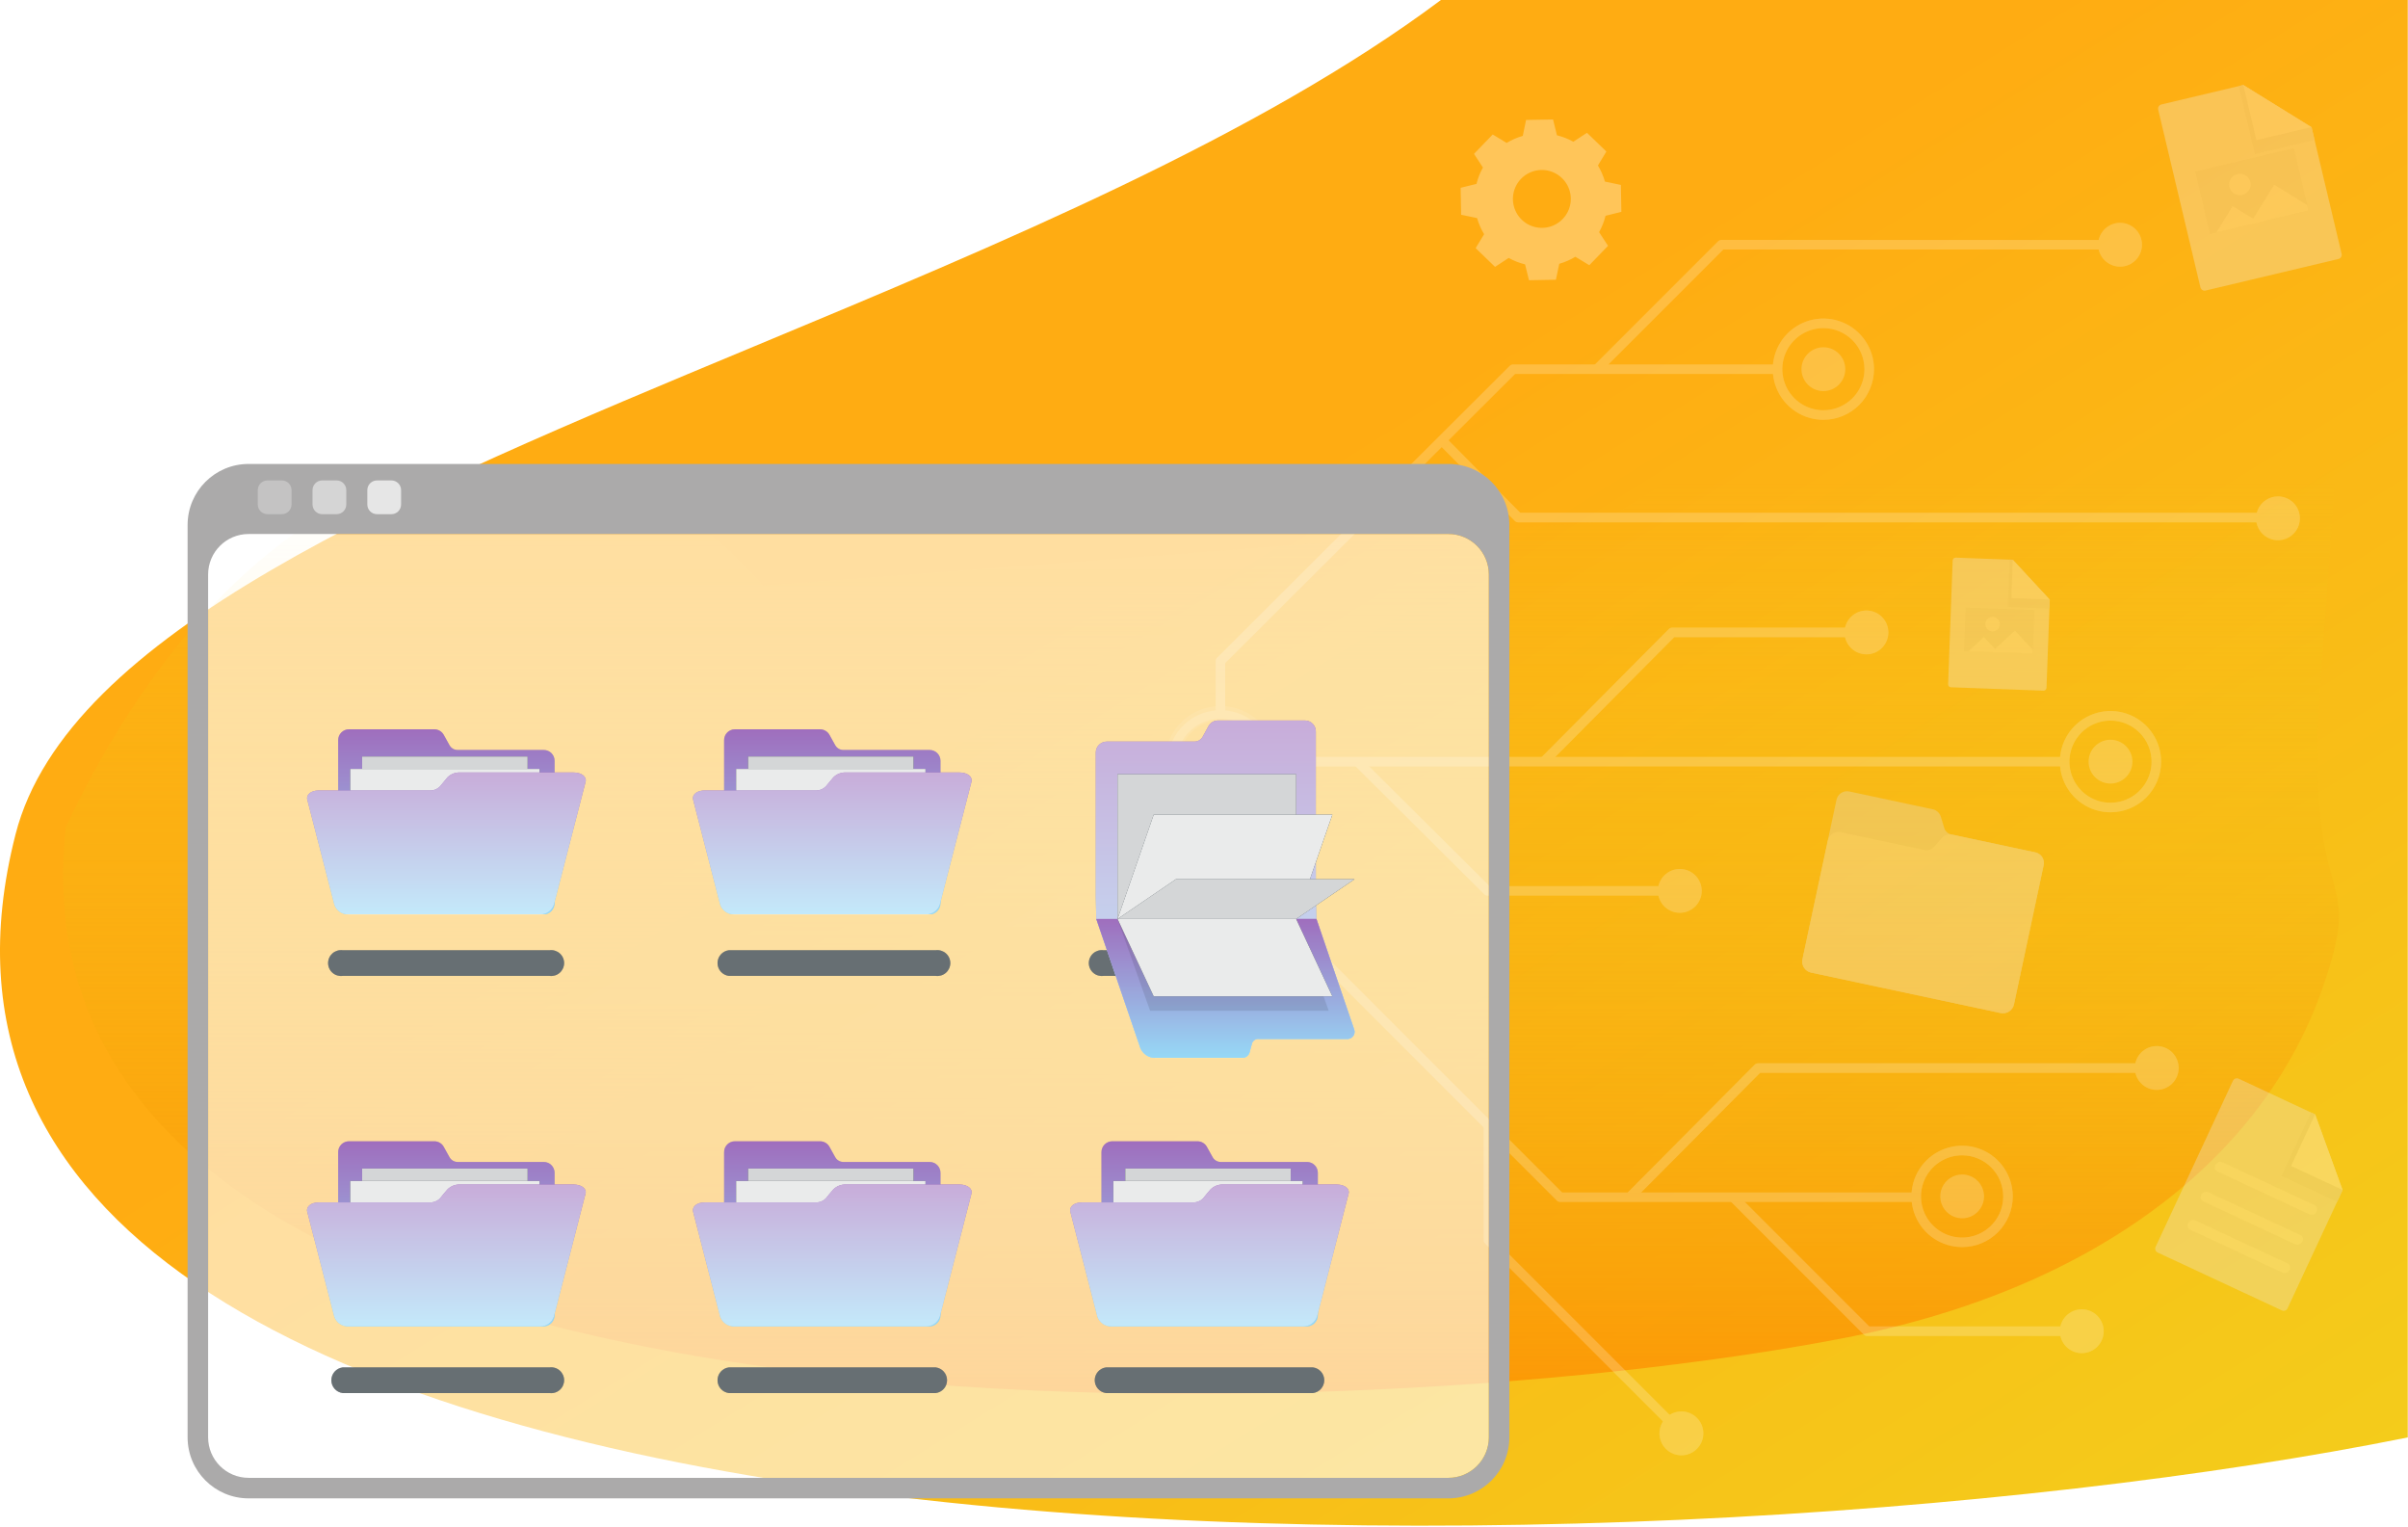 <svg width="839" height="532" viewBox="0 0 839 532" fill="none" xmlns="http://www.w3.org/2000/svg">
<path fill-rule="evenodd" clip-rule="evenodd" d="M838.919 0H502.054C438.526 47.471 348.787 84.84 262.89 120.61L262.884 120.613C139.166 172.133 23.417 220.334 5.419 290.616C-65.059 565.826 570.384 554.808 838.919 500.725V0Z" fill="url(#paint0_linear_56_1132)"/>
<path fill-rule="evenodd" clip-rule="evenodd" d="M808.897 232.5L822.919 35L766.298 52.309L558.41 181.702L265.865 203.992C197.62 124.738 87.313 152.013 22.919 288.116C-1.717 513.288 462.38 500.636 641.347 466.322C732.5 448.844 788.924 401.704 808.897 345.116C825.574 297.864 801.817 324.033 808.897 232.5Z" fill="url(#paint1_linear_56_1132)"/>
<g opacity="0.2">
<path d="M425.671 276.042C423.639 276.045 421.651 275.446 419.96 274.319C418.269 273.193 416.95 271.59 416.17 269.714C415.39 267.837 415.184 265.772 415.579 263.778C415.973 261.785 416.95 259.953 418.386 258.515C419.821 257.077 421.651 256.097 423.644 255.7C425.637 255.302 427.703 255.504 429.58 256.281C431.458 257.058 433.063 258.374 434.192 260.064C435.322 261.753 435.925 263.74 435.925 265.772C435.925 268.493 434.845 271.102 432.922 273.028C431 274.954 428.392 276.038 425.671 276.042Z" fill="white"/>
<path opacity="0.5" d="M425.671 276.042C423.639 276.045 421.651 275.446 419.96 274.319C418.269 273.193 416.95 271.59 416.17 269.714C415.39 267.837 415.184 265.772 415.579 263.778C415.973 261.785 416.95 259.953 418.386 258.515C419.821 257.077 421.651 256.097 423.644 255.7C425.637 255.302 427.703 255.504 429.58 256.281C431.458 257.058 433.063 258.374 434.192 260.064C435.322 261.753 435.925 263.74 435.925 265.772C435.925 268.493 434.845 271.102 432.922 273.028C431 274.954 428.392 276.038 425.671 276.042Z" fill="white"/>
<path d="M441.676 269.652C443.818 260.574 438.196 251.477 429.117 249.334C420.039 247.192 410.942 252.814 408.799 261.893C406.656 270.971 412.279 280.068 421.358 282.211C430.436 284.354 439.533 278.731 441.676 269.652Z" stroke="white" stroke-width="3" stroke-miterlimit="10"/>
<path d="M720.339 263.654H440.231V266.988H720.339V263.654Z" fill="white"/>
<path d="M426.893 250.315H423.558V230.308C423.557 230.088 423.599 229.871 423.682 229.668C423.765 229.464 423.887 229.28 424.042 229.124L526.031 127.418C526.187 127.264 526.371 127.141 526.575 127.058C526.778 126.975 526.995 126.933 527.215 126.935H620.3V130.269H527.898L426.893 230.991V250.315Z" fill="white"/>
<path d="M668.652 418.713H543.604C543.385 418.715 543.167 418.673 542.964 418.59C542.761 418.507 542.576 418.384 542.421 418.23L424.042 299.851C423.887 299.695 423.765 299.51 423.682 299.307C423.599 299.104 423.557 298.887 423.558 298.667V281.994H426.893V297.984L544.288 415.379H668.652V418.713Z" fill="white"/>
<path d="M585.287 312.006H518.311C517.873 312.004 517.454 311.83 517.144 311.522L472.126 266.788L474.477 264.421L519.011 308.671H585.287V312.006Z" fill="white"/>
<path d="M538.953 266.638L536.585 264.288L581.452 219.12C581.772 218.816 582.195 218.643 582.636 218.637H650.312V221.971H583.336L538.953 266.638Z" fill="white"/>
<path d="M793.7 181.956H528.982C528.761 181.955 528.543 181.91 528.34 181.825C528.137 181.739 527.952 181.613 527.798 181.456L501.221 154.612L503.589 152.261L529.682 178.621H793.7V181.956Z" fill="white"/>
<path d="M557.56 129.786L555.275 127.418L598.625 84.068C598.781 83.913 598.966 83.791 599.169 83.708C599.372 83.625 599.59 83.583 599.809 83.585H738.679V86.919H600.426L557.56 129.786Z" fill="white"/>
<path d="M584.67 500.412L517.411 433.169C517.115 432.871 516.942 432.472 516.927 432.052V392.037H520.262V431.368L586.954 498.061L584.67 500.412Z" fill="white"/>
<path d="M569.514 417.697L567.146 415.379L611.364 370.879C611.683 370.574 612.106 370.401 612.547 370.395H751.624V373.73H613.248L569.514 417.697Z" fill="white"/>
<path d="M725.341 465.398H650.595C650.376 465.399 650.158 465.357 649.955 465.274C649.752 465.191 649.567 465.069 649.411 464.915L602.443 417.947L604.811 415.596L651.279 462.064H725.341V465.398Z" fill="white"/>
<path d="M738.679 92.888C742.897 92.888 746.315 89.469 746.315 85.252C746.315 81.035 742.897 77.616 738.679 77.616C734.462 77.616 731.043 81.035 731.043 85.252C731.043 89.469 734.462 92.888 738.679 92.888Z" fill="white"/>
<path d="M635.306 146.242C631.817 146.242 628.407 145.208 625.506 143.269C622.605 141.331 620.344 138.576 619.009 135.353C617.674 132.129 617.324 128.582 618.005 125.161C618.686 121.739 620.366 118.596 622.833 116.129C625.3 113.662 628.443 111.982 631.865 111.301C635.287 110.62 638.833 110.97 642.057 112.305C645.28 113.64 648.035 115.901 649.973 118.802C651.912 121.703 652.946 125.113 652.946 128.602C652.946 133.28 651.088 137.767 647.78 141.075C644.471 144.384 639.985 146.242 635.306 146.242ZM635.306 114.297C632.477 114.297 629.711 115.136 627.358 116.707C625.006 118.279 623.172 120.514 622.09 123.128C621.007 125.742 620.724 128.618 621.276 131.393C621.828 134.168 623.19 136.717 625.191 138.718C627.191 140.718 629.74 142.081 632.515 142.633C635.29 143.185 638.167 142.901 640.781 141.819C643.395 140.736 645.629 138.902 647.201 136.55C648.773 134.197 649.612 131.431 649.612 128.602C649.607 124.809 648.099 121.173 645.417 118.491C642.735 115.81 639.099 114.301 635.306 114.297Z" fill="white"/>
<path d="M635.306 136.238C639.524 136.238 642.942 132.819 642.942 128.602C642.942 124.384 639.524 120.965 635.306 120.965C631.089 120.965 627.67 124.384 627.67 128.602C627.67 132.819 631.089 136.238 635.306 136.238Z" fill="white"/>
<path d="M801.336 180.572C801.333 182.081 800.883 183.556 800.041 184.81C799.2 186.063 798.007 187.04 796.611 187.615C795.215 188.19 793.68 188.339 792.2 188.043C790.72 187.746 789.361 187.018 788.295 185.949C787.228 184.88 786.503 183.52 786.209 182.039C785.916 180.558 786.068 179.023 786.647 177.629C787.225 176.235 788.204 175.043 789.459 174.205C790.715 173.366 792.191 172.919 793.7 172.919C794.704 172.919 795.699 173.117 796.626 173.502C797.554 173.887 798.396 174.451 799.106 175.161C799.815 175.872 800.377 176.716 800.76 177.645C801.143 178.573 801.339 179.568 801.336 180.572Z" fill="white"/>
<path d="M650.312 227.94C654.529 227.94 657.948 224.521 657.948 220.304C657.948 216.086 654.529 212.667 650.312 212.667C646.094 212.667 642.675 216.086 642.675 220.304C642.675 224.521 646.094 227.94 650.312 227.94Z" fill="white"/>
<path d="M735.344 282.961C731.855 282.961 728.445 281.927 725.544 279.988C722.643 278.05 720.382 275.295 719.047 272.072C717.712 268.849 717.362 265.302 718.043 261.88C718.724 258.458 720.404 255.315 722.871 252.848C725.338 250.381 728.481 248.701 731.903 248.02C735.325 247.339 738.872 247.689 742.095 249.024C745.318 250.359 748.073 252.62 750.011 255.521C751.95 258.422 752.984 261.832 752.984 265.321C752.984 270 751.126 274.487 747.818 277.795C744.51 281.103 740.023 282.961 735.344 282.961ZM735.344 251.016C732.515 251.016 729.749 251.855 727.397 253.427C725.044 254.999 723.21 257.233 722.128 259.847C721.045 262.461 720.762 265.337 721.314 268.112C721.866 270.887 723.228 273.436 725.229 275.437C727.229 277.437 729.778 278.8 732.553 279.352C735.328 279.904 738.205 279.621 740.819 278.538C743.433 277.455 745.667 275.622 747.239 273.269C748.811 270.916 749.65 268.151 749.65 265.321C749.645 261.529 748.137 257.892 745.455 255.211C742.773 252.529 739.137 251.02 735.344 251.016Z" fill="white"/>
<path d="M735.344 272.957C739.562 272.957 742.981 269.538 742.981 265.321C742.981 261.103 739.562 257.685 735.344 257.685C731.127 257.685 727.708 261.103 727.708 265.321C727.708 269.538 731.127 272.957 735.344 272.957Z" fill="white"/>
<path d="M585.287 317.975C589.504 317.975 592.923 314.556 592.923 310.338C592.923 306.121 589.504 302.702 585.287 302.702C581.069 302.702 577.65 306.121 577.65 310.338C577.65 314.556 581.069 317.975 585.287 317.975Z" fill="white"/>
<path d="M751.459 379.665C755.676 379.665 759.095 376.246 759.095 372.029C759.095 367.811 755.676 364.393 751.459 364.393C747.242 364.393 743.823 367.811 743.823 372.029C743.823 376.246 747.242 379.665 751.459 379.665Z" fill="white"/>
<path d="M683.658 434.42C680.165 434.423 676.75 433.39 673.844 431.452C670.938 429.514 668.672 426.757 667.333 423.531C665.994 420.305 665.642 416.755 666.322 413.328C667.001 409.902 668.681 406.754 671.15 404.283C673.619 401.812 676.765 400.129 680.19 399.446C683.616 398.764 687.167 399.113 690.394 400.448C693.622 401.784 696.38 404.047 698.321 406.951C700.262 409.855 701.298 413.27 701.298 416.763C701.298 421.443 699.44 425.931 696.132 429.242C692.825 432.553 688.338 434.415 683.658 434.42ZM683.658 402.457C680.824 402.454 678.052 403.292 675.695 404.864C673.337 406.437 671.498 408.673 670.412 411.291C669.326 413.909 669.041 416.79 669.593 419.569C670.145 422.349 671.51 424.903 673.514 426.907C675.518 428.911 678.071 430.275 680.851 430.827C683.631 431.379 686.512 431.094 689.13 430.008C691.747 428.922 693.984 427.084 695.557 424.726C697.129 422.368 697.967 419.597 697.963 416.763C697.959 412.97 696.45 409.334 693.768 406.652C691.087 403.97 687.451 402.462 683.658 402.457Z" fill="white"/>
<path d="M691.294 416.763C691.294 418.273 690.846 419.749 690.007 421.005C689.168 422.261 687.975 423.24 686.58 423.818C685.185 424.396 683.649 424.547 682.168 424.252C680.687 423.958 679.326 423.23 678.258 422.162C677.19 421.094 676.463 419.734 676.168 418.252C675.874 416.771 676.025 415.236 676.603 413.84C677.181 412.445 678.159 411.253 679.415 410.413C680.671 409.574 682.147 409.126 683.658 409.126C685.682 409.131 687.621 409.937 689.053 411.368C690.484 412.799 691.29 414.739 691.294 416.763Z" fill="white"/>
<path d="M725.34 471.367C729.558 471.367 732.977 467.948 732.977 463.731C732.977 459.514 729.558 456.095 725.34 456.095C721.123 456.095 717.704 459.514 717.704 463.731C717.704 467.948 721.123 471.367 725.34 471.367Z" fill="white"/>
<path d="M593.49 499.294C593.493 500.809 593.047 502.29 592.208 503.551C591.369 504.811 590.175 505.795 588.777 506.377C587.379 506.959 585.84 507.112 584.354 506.819C582.869 506.526 581.503 505.798 580.431 504.729C579.36 503.659 578.629 502.295 578.332 500.81C578.036 499.325 578.186 497.786 578.765 496.386C579.344 494.987 580.325 493.791 581.584 492.949C582.842 492.107 584.323 491.658 585.837 491.658C587.862 491.663 589.804 492.468 591.238 493.899C592.671 495.329 593.481 497.269 593.49 499.294Z" fill="white"/>
<g opacity="0.4">
<path d="M538.952 266.638L536.584 264.288L581.452 219.12C581.771 218.816 582.194 218.643 582.636 218.637H650.312V221.971H583.336L538.952 266.638Z" fill="white"/>
<path d="M793.7 181.956H528.982C528.761 181.955 528.543 181.91 528.34 181.825C528.137 181.739 527.952 181.613 527.798 181.456L501.221 154.612L503.589 152.261L529.682 178.621H793.7V181.956Z" fill="white"/>
<path d="M557.559 129.786L555.275 127.418L598.625 84.068C598.781 83.913 598.965 83.791 599.169 83.708C599.372 83.625 599.589 83.583 599.809 83.585H738.679V86.919H600.426L557.559 129.786Z" fill="white"/>
<path d="M569.514 417.697L567.146 415.379L611.364 370.879C611.683 370.574 612.106 370.401 612.547 370.395H751.624V373.73H613.248L569.514 417.697Z" fill="white"/>
<path d="M725.341 465.398H650.595C650.376 465.399 650.158 465.357 649.955 465.274C649.752 465.191 649.567 465.069 649.411 464.915L602.443 417.947L604.811 415.596L651.279 462.064H725.341V465.398Z" fill="white"/>
<path d="M738.679 92.888C742.896 92.888 746.315 89.469 746.315 85.252C746.315 81.035 742.896 77.616 738.679 77.616C734.461 77.616 731.042 81.035 731.042 85.252C731.042 89.469 734.461 92.888 738.679 92.888Z" fill="white"/>
<path d="M635.306 146.242C631.817 146.242 628.406 145.208 625.505 143.269C622.604 141.331 620.343 138.576 619.008 135.353C617.673 132.129 617.324 128.582 618.004 125.161C618.685 121.739 620.365 118.596 622.832 116.129C625.299 113.662 628.442 111.982 631.864 111.301C635.286 110.62 638.833 110.97 642.056 112.305C645.28 113.64 648.035 115.901 649.973 118.802C651.911 121.703 652.946 125.113 652.946 128.602C652.946 133.28 651.087 137.767 647.779 141.075C644.471 144.384 639.984 146.242 635.306 146.242ZM635.306 114.297C632.476 114.297 629.71 115.136 627.358 116.707C625.005 118.279 623.172 120.514 622.089 123.128C621.006 125.742 620.723 128.618 621.275 131.393C621.827 134.168 623.189 136.717 625.19 138.718C627.191 140.718 629.74 142.081 632.515 142.633C635.29 143.185 638.166 142.901 640.78 141.819C643.394 140.736 645.628 138.902 647.2 136.55C648.772 134.197 649.611 131.431 649.611 128.602C649.607 124.809 648.098 121.173 645.416 118.491C642.734 115.81 639.098 114.301 635.306 114.297Z" fill="white"/>
<path d="M801.336 180.572C801.333 182.081 800.882 183.556 800.041 184.81C799.2 186.063 798.006 187.04 796.61 187.615C795.215 188.19 793.68 188.339 792.2 188.043C790.72 187.746 789.36 187.018 788.294 185.949C787.228 184.88 786.502 183.52 786.209 182.039C785.916 180.558 786.068 179.023 786.646 177.629C787.225 176.235 788.204 175.043 789.459 174.205C790.714 173.366 792.19 172.919 793.7 172.919C794.704 172.919 795.698 173.117 796.626 173.502C797.553 173.887 798.396 174.451 799.105 175.161C799.815 175.872 800.377 176.716 800.76 177.645C801.142 178.573 801.338 179.568 801.336 180.572Z" fill="white"/>
<path d="M650.312 227.94C654.529 227.94 657.948 224.521 657.948 220.304C657.948 216.086 654.529 212.667 650.312 212.667C646.094 212.667 642.675 216.086 642.675 220.304C642.675 224.521 646.094 227.94 650.312 227.94Z" fill="white"/>
<path d="M735.344 282.961C731.855 282.961 728.445 281.927 725.544 279.988C722.643 278.05 720.382 275.295 719.047 272.072C717.712 268.849 717.362 265.302 718.043 261.88C718.724 258.458 720.404 255.315 722.871 252.848C725.338 250.381 728.481 248.701 731.903 248.02C735.325 247.339 738.872 247.689 742.095 249.024C745.318 250.359 748.073 252.62 750.011 255.521C751.95 258.422 752.984 261.832 752.984 265.321C752.984 270 751.126 274.487 747.818 277.795C744.51 281.103 740.023 282.961 735.344 282.961ZM735.344 251.016C732.515 251.016 729.749 251.855 727.397 253.427C725.044 254.999 723.21 257.233 722.128 259.847C721.045 262.461 720.762 265.337 721.314 268.112C721.866 270.887 723.228 273.436 725.229 275.437C727.229 277.437 729.778 278.8 732.553 279.352C735.328 279.904 738.205 279.621 740.819 278.538C743.433 277.455 745.667 275.622 747.239 273.269C748.811 270.916 749.65 268.151 749.65 265.321C749.645 261.529 748.137 257.892 745.455 255.211C742.773 252.529 739.137 251.02 735.344 251.016Z" fill="white"/>
<path d="M585.287 317.975C589.504 317.975 592.923 314.556 592.923 310.338C592.923 306.121 589.504 302.702 585.287 302.702C581.069 302.702 577.65 306.121 577.65 310.338C577.65 314.556 581.069 317.975 585.287 317.975Z" fill="white"/>
<path d="M751.459 379.665C755.676 379.665 759.095 376.246 759.095 372.029C759.095 367.811 755.676 364.393 751.459 364.393C747.242 364.393 743.823 367.811 743.823 372.029C743.823 376.246 747.242 379.665 751.459 379.665Z" fill="white"/>
<path d="M683.658 434.42C680.165 434.423 676.75 433.39 673.844 431.452C670.938 429.514 668.672 426.757 667.333 423.531C665.994 420.305 665.642 416.755 666.322 413.328C667.001 409.902 668.681 406.754 671.15 404.283C673.619 401.812 676.765 400.129 680.19 399.446C683.616 398.764 687.167 399.113 690.394 400.448C693.622 401.784 696.38 404.047 698.321 406.951C700.262 409.855 701.298 413.27 701.298 416.763C701.298 421.443 699.44 425.931 696.132 429.242C692.825 432.553 688.338 434.415 683.658 434.42ZM683.658 402.457C680.824 402.454 678.052 403.292 675.695 404.864C673.337 406.437 671.498 408.673 670.412 411.291C669.326 413.909 669.041 416.79 669.593 419.569C670.145 422.349 671.51 424.903 673.514 426.907C675.518 428.911 678.071 430.275 680.851 430.827C683.631 431.379 686.512 431.094 689.13 430.008C691.747 428.922 693.984 427.084 695.557 424.726C697.129 422.368 697.967 419.597 697.963 416.763C697.959 412.97 696.45 409.334 693.768 406.652C691.087 403.97 687.451 402.462 683.658 402.457Z" fill="white"/>
<path d="M725.34 471.367C729.558 471.367 732.977 467.948 732.977 463.731C732.977 459.514 729.558 456.095 725.34 456.095C721.123 456.095 717.704 459.514 717.704 463.731C717.704 467.948 721.123 471.367 725.34 471.367Z" fill="white"/>
<path d="M593.489 499.294C593.493 500.809 593.047 502.29 592.208 503.551C591.369 504.811 590.175 505.795 588.777 506.377C587.379 506.959 585.839 507.112 584.354 506.819C582.868 506.526 581.503 505.798 580.431 504.729C579.359 503.659 578.629 502.295 578.332 500.81C578.035 499.325 578.186 497.786 578.765 496.386C579.343 494.987 580.324 493.791 581.583 492.949C582.842 492.107 584.322 491.658 585.836 491.658C587.862 491.663 589.803 492.468 591.237 493.899C592.671 495.329 593.481 497.269 593.489 499.294Z" fill="white"/>
<path d="M425.225 284.745C421.393 284.739 417.648 283.597 414.465 281.464C411.281 279.33 408.801 276.302 407.337 272.76C405.874 269.218 405.493 265.322 406.242 261.564C406.991 257.805 408.837 254.353 411.547 251.643C414.257 248.933 417.709 247.087 421.467 246.338C425.226 245.589 429.122 245.97 432.664 247.434C436.205 248.897 439.234 251.377 441.367 254.561C443.501 257.745 444.643 261.489 444.649 265.321C444.654 267.873 444.154 270.401 443.18 272.76C442.205 275.118 440.774 277.261 438.97 279.066C437.165 280.871 435.022 282.301 432.664 283.276C430.305 284.25 427.777 284.75 425.225 284.745ZM425.225 250.966C422.379 250.966 419.597 251.81 417.231 253.391C414.865 254.972 413.021 257.219 411.932 259.848C410.842 262.477 410.558 265.371 411.113 268.162C411.668 270.953 413.038 273.517 415.051 275.529C417.063 277.541 419.627 278.912 422.418 279.467C425.209 280.022 428.102 279.737 430.731 278.648C433.361 277.559 435.608 275.715 437.189 273.349C438.77 270.982 439.614 268.2 439.614 265.355C439.61 261.54 438.092 257.883 435.395 255.185C432.697 252.488 429.04 250.97 425.225 250.966Z" fill="white"/>
</g>
</g>
<g opacity="0.6" filter="url(#filter0_f_56_1132)">
<path d="M504.641 186.017H86.618C78.829 186.017 72.514 192.332 72.514 200.122V500.696C72.514 508.486 78.829 514.8 86.618 514.8H504.641C512.43 514.8 518.745 508.486 518.745 500.696V200.122C518.745 192.332 512.43 186.017 504.641 186.017Z" fill="white"/>
</g>
<path fill-rule="evenodd" clip-rule="evenodd" d="M86.618 161.616H504.641C516.38 161.616 525.896 171.132 525.896 182.871V500.696C525.896 512.435 516.38 521.951 504.641 521.951H86.618C74.879 521.951 65.363 512.435 65.363 500.696V182.871C65.363 171.132 74.879 161.616 86.618 161.616ZM86.618 186.017H504.641C512.43 186.017 518.745 192.332 518.745 200.121V500.696C518.745 508.485 512.43 514.8 504.641 514.8H86.618C78.829 514.8 72.514 508.485 72.514 500.696V200.121C72.514 192.332 78.829 186.017 86.618 186.017Z" fill="#ABAAAA"/>
<path opacity="0.3" d="M98.202 167.354H93.197C91.331 167.354 89.818 168.867 89.818 170.733V175.738C89.818 177.604 91.331 179.117 93.197 179.117H98.202C100.068 179.117 101.581 177.604 101.581 175.738V170.733C101.581 168.867 100.068 167.354 98.202 167.354Z" fill="white"/>
<path opacity="0.5" d="M117.276 167.354H112.271C110.405 167.354 108.892 168.867 108.892 170.733V175.738C108.892 177.604 110.405 179.117 112.271 179.117H117.276C119.142 179.117 120.655 177.604 120.655 175.738V170.733C120.655 168.867 119.142 167.354 117.276 167.354Z" fill="white"/>
<path opacity="0.7" d="M136.368 167.354H131.363C129.497 167.354 127.984 168.867 127.984 170.733V175.738C127.984 177.604 129.497 179.117 131.363 179.117H136.368C138.234 179.117 139.747 177.604 139.747 175.738V170.733C139.747 168.867 138.234 167.354 136.368 167.354Z" fill="white"/>
<path d="M156.605 259.578L154.62 256.003C154.297 255.414 153.821 254.922 153.242 254.579C152.664 254.236 152.004 254.055 151.331 254.055H121.585C120.589 254.055 119.634 254.45 118.93 255.154C118.226 255.858 117.831 256.813 117.831 257.809V314.656C117.831 315.694 118.243 316.69 118.977 317.424C119.711 318.158 120.707 318.571 121.746 318.571H189.318C190.357 318.571 191.352 318.158 192.087 317.424C192.821 316.69 193.233 315.694 193.233 314.656V265.013C193.233 264.017 192.838 263.062 192.134 262.358C191.43 261.654 190.475 261.259 189.479 261.259H159.465C158.881 261.261 158.308 261.106 157.804 260.811C157.301 260.515 156.887 260.089 156.605 259.578Z" fill="url(#paint2_linear_56_1132)"/>
<path opacity="0.3" d="M156.605 259.578L154.62 256.003C154.297 255.414 153.821 254.922 153.242 254.579C152.664 254.236 152.004 254.055 151.331 254.055H121.585C120.589 254.055 119.634 254.45 118.93 255.154C118.226 255.858 117.831 256.813 117.831 257.809V314.656C117.831 315.694 118.243 316.69 118.977 317.424C119.711 318.158 120.707 318.571 121.746 318.571H189.318C190.357 318.571 191.352 318.158 192.087 317.424C192.821 316.69 193.233 315.694 193.233 314.656V265.013C193.233 264.017 192.838 263.062 192.134 262.358C191.43 261.654 190.475 261.259 189.479 261.259H159.465C158.881 261.261 158.308 261.106 157.804 260.811C157.301 260.515 156.887 260.089 156.605 259.578Z" fill="white"/>
<path d="M183.83 263.529H126.179V306.629H183.83V263.529Z" fill="#263238"/>
<path opacity="0.8" d="M183.83 263.529H126.179V306.629H183.83V263.529Z" fill="white"/>
<path d="M187.996 267.855H122.014V317.194H187.996V267.855Z" fill="#263238"/>
<path opacity="0.9" d="M187.996 267.855H122.014V317.194H187.996V267.855Z" fill="white"/>
<path d="M199.83 269.089H160.305C159.498 269.05 158.693 269.179 157.939 269.469C157.185 269.758 156.499 270.201 155.925 270.769L153.351 273.88C152.882 274.374 152.312 274.761 151.679 275.014C151.047 275.267 150.367 275.38 149.687 275.345H111.073C108.392 275.345 106.604 276.793 107.069 278.581C110.841 293.222 112.736 300.533 116.508 315.156C116.847 316.143 117.486 316.999 118.335 317.605C119.184 318.21 120.202 318.536 121.245 318.535H188.246C189.289 318.536 190.307 318.21 191.156 317.605C192.005 316.999 192.644 316.143 192.983 315.156L204.031 272.342C204.478 270.555 202.619 269.089 199.83 269.089Z" fill="url(#paint3_linear_56_1132)"/>
<g opacity="0.6">
<path d="M199.83 269.089H160.305C159.498 269.05 158.693 269.179 157.939 269.469C157.185 269.758 156.499 270.201 155.925 270.769L153.351 273.88C152.882 274.374 152.312 274.761 151.679 275.014C151.047 275.267 150.367 275.38 149.687 275.345H111.073C108.392 275.345 106.604 276.793 107.069 278.581C110.841 293.222 112.736 300.533 116.508 315.156C116.847 316.143 117.486 316.999 118.335 317.605C119.184 318.21 120.202 318.536 121.245 318.535H188.246C189.289 318.536 190.307 318.21 191.156 317.605C192.005 316.999 192.644 316.143 192.983 315.156L204.031 272.342C204.478 270.555 202.619 269.089 199.83 269.089Z" fill="white"/>
</g>
<path d="M119.386 339.951C118.751 340.031 118.107 339.976 117.496 339.788C116.885 339.6 116.321 339.284 115.841 338.862C115.361 338.439 114.977 337.919 114.714 337.336C114.451 336.753 114.314 336.121 114.314 335.482C114.314 334.843 114.451 334.21 114.714 333.628C114.977 333.045 115.361 332.525 115.841 332.102C116.321 331.679 116.885 331.364 117.496 331.176C118.107 330.988 118.751 330.932 119.386 331.013H191.481C192.116 330.932 192.76 330.988 193.371 331.176C193.982 331.364 194.547 331.679 195.026 332.102C195.506 332.525 195.89 333.045 196.153 333.628C196.417 334.21 196.553 334.843 196.553 335.482C196.553 336.121 196.417 336.753 196.153 337.336C195.89 337.919 195.506 338.439 195.026 338.862C194.547 339.284 193.982 339.6 193.371 339.788C192.76 339.976 192.116 340.031 191.481 339.951H119.386Z" fill="#263238"/>
<path opacity="0.3" d="M119.386 339.951C118.751 340.031 118.107 339.976 117.496 339.788C116.885 339.6 116.321 339.284 115.841 338.862C115.361 338.439 114.977 337.919 114.714 337.336C114.451 336.753 114.314 336.121 114.314 335.482C114.314 334.843 114.451 334.21 114.714 333.628C114.977 333.045 115.361 332.525 115.841 332.102C116.321 331.679 116.885 331.364 117.496 331.176C118.107 330.988 118.751 330.932 119.386 331.013H191.481C192.116 330.932 192.76 330.988 193.371 331.176C193.982 331.364 194.547 331.679 195.026 332.102C195.506 332.525 195.89 333.045 196.153 333.628C196.417 334.21 196.553 334.843 196.553 335.482C196.553 336.121 196.417 336.753 196.153 337.336C195.89 337.919 195.506 338.439 195.026 338.862C194.547 339.284 193.982 339.6 193.371 339.788C192.76 339.976 192.116 340.031 191.481 339.951H119.386Z" fill="white"/>
<path d="M290.999 259.578L289.015 256.003C288.69 255.415 288.214 254.924 287.636 254.581C287.057 254.239 286.398 254.057 285.726 254.055H256.051C255.055 254.055 254.1 254.45 253.396 255.154C252.692 255.858 252.297 256.813 252.297 257.809V314.656C252.295 315.169 252.394 315.678 252.588 316.153C252.783 316.627 253.07 317.059 253.432 317.423C253.794 317.787 254.225 318.075 254.698 318.272C255.172 318.469 255.681 318.571 256.194 318.571H323.785C324.298 318.571 324.806 318.469 325.28 318.272C325.754 318.075 326.185 317.787 326.547 317.423C326.909 317.059 327.196 316.627 327.39 316.153C327.585 315.678 327.684 315.169 327.682 314.656V265.013C327.682 264.017 327.286 263.062 326.582 262.358C325.878 261.654 324.923 261.259 323.928 261.259H293.913C293.321 261.271 292.736 261.121 292.222 260.824C291.709 260.528 291.286 260.097 290.999 259.578Z" fill="url(#paint4_linear_56_1132)"/>
<path opacity="0.3" d="M290.999 259.578L289.015 256.003C288.69 255.415 288.214 254.924 287.636 254.581C287.057 254.239 286.398 254.057 285.726 254.055H256.051C255.055 254.055 254.1 254.45 253.396 255.154C252.692 255.858 252.297 256.813 252.297 257.809V314.656C252.295 315.169 252.394 315.678 252.588 316.153C252.783 316.627 253.07 317.059 253.432 317.423C253.794 317.787 254.225 318.075 254.698 318.272C255.172 318.469 255.681 318.571 256.194 318.571H323.785C324.298 318.571 324.806 318.469 325.28 318.272C325.754 318.075 326.185 317.787 326.547 317.423C326.909 317.059 327.196 316.627 327.39 316.153C327.585 315.678 327.684 315.169 327.682 314.656V265.013C327.682 264.017 327.286 263.062 326.582 262.358C325.878 261.654 324.923 261.259 323.928 261.259H293.913C293.321 261.271 292.736 261.121 292.222 260.824C291.709 260.528 291.286 260.097 290.999 259.578Z" fill="white"/>
<path d="M318.297 263.529H260.646V306.629H318.297V263.529Z" fill="#263238"/>
<path opacity="0.8" d="M318.297 263.529H260.646V306.629H318.297V263.529Z" fill="white"/>
<path d="M322.462 267.855H256.48V317.194H322.462V267.855Z" fill="#263238"/>
<path opacity="0.9" d="M322.462 267.855H256.48V317.194H322.462V267.855Z" fill="white"/>
<path d="M334.314 269.089H294.771C293.962 269.05 293.153 269.179 292.397 269.468C291.64 269.757 290.951 270.2 290.374 270.769L287.782 273.88C287.323 274.362 286.767 274.743 286.151 274.995C285.535 275.248 284.872 275.367 284.206 275.346H245.504C242.84 275.346 241.053 276.794 241.5 278.581C245.289 293.222 247.166 300.533 250.938 315.156C251.28 316.142 251.919 316.996 252.768 317.601C253.617 318.207 254.633 318.533 255.676 318.535H322.694C323.737 318.533 324.753 318.207 325.602 317.601C326.451 316.996 327.09 316.142 327.432 315.156L338.479 272.342C338.926 270.555 337.067 269.089 334.314 269.089Z" fill="url(#paint5_linear_56_1132)"/>
<g opacity="0.6">
<path d="M334.314 269.089H294.771C293.962 269.05 293.153 269.179 292.397 269.468C291.64 269.757 290.951 270.2 290.374 270.769L287.782 273.88C287.323 274.362 286.767 274.743 286.151 274.995C285.535 275.248 284.872 275.367 284.206 275.346H245.504C242.84 275.346 241.053 276.794 241.5 278.581C245.289 293.222 247.166 300.533 250.938 315.156C251.28 316.142 251.919 316.996 252.768 317.601C253.617 318.207 254.633 318.533 255.676 318.535H322.694C323.737 318.533 324.753 318.207 325.602 317.601C326.451 316.996 327.09 316.142 327.432 315.156L338.479 272.342C338.926 270.555 337.067 269.089 334.314 269.089Z" fill="white"/>
</g>
<path d="M253.942 339.951C252.854 339.813 251.854 339.283 251.129 338.46C250.403 337.638 250.003 336.579 250.003 335.482C250.003 334.385 250.403 333.326 251.129 332.503C251.854 331.681 252.854 331.151 253.942 331.013H326.037C326.672 330.932 327.316 330.988 327.927 331.176C328.538 331.364 329.103 331.679 329.582 332.102C330.062 332.525 330.446 333.045 330.709 333.628C330.973 334.21 331.109 334.843 331.109 335.482C331.109 336.121 330.973 336.753 330.709 337.336C330.446 337.919 330.062 338.439 329.582 338.862C329.103 339.284 328.538 339.6 327.927 339.788C327.316 339.976 326.672 340.031 326.037 339.951H253.942Z" fill="#263238"/>
<path opacity="0.3" d="M253.942 339.951C252.854 339.813 251.854 339.283 251.129 338.46C250.403 337.638 250.003 336.579 250.003 335.482C250.003 334.385 250.403 333.326 251.129 332.503C251.854 331.681 252.854 331.151 253.942 331.013H326.037C326.672 330.932 327.316 330.988 327.927 331.176C328.538 331.364 329.103 331.679 329.582 332.102C330.062 332.525 330.446 333.045 330.709 333.628C330.973 334.21 331.109 334.843 331.109 335.482C331.109 336.121 330.973 336.753 330.709 337.336C330.446 337.919 330.062 338.439 329.582 338.862C329.103 339.284 328.538 339.6 327.927 339.788C327.316 339.976 326.672 340.031 326.037 339.951H253.942Z" fill="white"/>
<path d="M156.605 403.09L154.62 399.515C154.3 398.923 153.825 398.429 153.245 398.086C152.666 397.742 152.004 397.563 151.331 397.566H121.585C120.589 397.566 119.634 397.962 118.93 398.666C118.226 399.37 117.831 400.325 117.831 401.321V458.168C117.831 458.681 117.932 459.189 118.129 459.663C118.326 460.137 118.615 460.567 118.978 460.93C119.342 461.292 119.774 461.578 120.249 461.773C120.724 461.968 121.232 462.067 121.746 462.065H189.318C189.832 462.067 190.34 461.968 190.815 461.773C191.29 461.578 191.722 461.292 192.086 460.93C192.449 460.567 192.738 460.137 192.935 459.663C193.132 459.189 193.233 458.681 193.233 458.168V408.543C193.233 407.545 192.838 406.589 192.135 405.882C191.431 405.175 190.477 404.775 189.479 404.771H159.465C158.881 404.773 158.308 404.618 157.804 404.322C157.301 404.027 156.887 403.601 156.605 403.09Z" fill="url(#paint6_linear_56_1132)"/>
<path opacity="0.3" d="M156.605 403.09L154.62 399.515C154.3 398.923 153.825 398.429 153.245 398.086C152.666 397.742 152.004 397.563 151.331 397.566H121.585C120.589 397.566 119.634 397.962 118.93 398.666C118.226 399.37 117.831 400.325 117.831 401.321V458.168C117.831 458.681 117.932 459.189 118.129 459.663C118.326 460.137 118.615 460.567 118.978 460.93C119.342 461.292 119.774 461.578 120.249 461.773C120.724 461.968 121.232 462.067 121.746 462.065H189.318C189.832 462.067 190.34 461.968 190.815 461.773C191.29 461.578 191.722 461.292 192.086 460.93C192.449 460.567 192.738 460.137 192.935 459.663C193.132 459.189 193.233 458.681 193.233 458.168V408.543C193.233 407.545 192.838 406.589 192.135 405.882C191.431 405.175 190.477 404.775 189.479 404.771H159.465C158.881 404.773 158.308 404.618 157.804 404.322C157.301 404.027 156.887 403.601 156.605 403.09Z" fill="white"/>
<path d="M183.83 407.059H126.179V450.159H183.83V407.059Z" fill="#263238"/>
<path opacity="0.8" d="M183.83 407.059H126.179V450.159H183.83V407.059Z" fill="white"/>
<path d="M187.996 411.385H122.014V460.724H187.996V411.385Z" fill="#263238"/>
<path opacity="0.9" d="M187.996 411.385H122.014V460.724H187.996V411.385Z" fill="white"/>
<path d="M199.83 412.618H160.305C159.498 412.58 158.692 412.709 157.938 412.999C157.185 413.288 156.499 413.731 155.925 414.299C154.87 415.55 154.352 416.087 153.333 417.409C152.861 417.898 152.289 418.279 151.657 418.529C151.025 418.779 150.347 418.891 149.668 418.857H111.055C108.374 418.857 106.586 420.323 107.051 422.111C110.823 436.734 112.718 444.045 116.49 458.686C116.832 459.669 117.472 460.521 118.321 461.124C119.17 461.726 120.186 462.049 121.227 462.047H188.228C189.269 462.049 190.285 461.726 191.134 461.124C191.983 460.521 192.623 459.669 192.965 458.686L204.013 415.783C204.478 414.066 202.618 412.618 199.83 412.618Z" fill="url(#paint7_linear_56_1132)"/>
<g opacity="0.6">
<path d="M199.83 412.618H160.305C159.498 412.58 158.692 412.709 157.938 412.999C157.185 413.288 156.499 413.731 155.925 414.299C154.87 415.55 154.352 416.087 153.333 417.409C152.861 417.898 152.289 418.279 151.657 418.529C151.025 418.779 150.347 418.891 149.668 418.857H111.055C108.374 418.857 106.586 420.323 107.051 422.111C110.823 436.734 112.718 444.045 116.49 458.686C116.832 459.669 117.472 460.521 118.321 461.124C119.17 461.726 120.186 462.049 121.227 462.047H188.228C189.269 462.049 190.285 461.726 191.134 461.124C191.983 460.521 192.623 459.669 192.965 458.686L204.013 415.783C204.478 414.066 202.618 412.618 199.83 412.618Z" fill="white"/>
</g>
<path d="M119.386 485.268C118.298 485.131 117.297 484.6 116.572 483.778C115.847 482.955 115.447 481.896 115.447 480.799C115.447 479.703 115.847 478.644 116.572 477.821C117.297 476.998 118.298 476.468 119.386 476.33H191.481C192.116 476.25 192.76 476.305 193.371 476.493C193.982 476.681 194.546 476.997 195.026 477.42C195.506 477.842 195.89 478.362 196.153 478.945C196.417 479.528 196.553 480.16 196.553 480.799C196.553 481.439 196.417 482.071 196.153 482.654C195.89 483.236 195.506 483.756 195.026 484.179C194.546 484.602 193.982 484.918 193.371 485.105C192.76 485.293 192.116 485.349 191.481 485.268H119.386Z" fill="#263238"/>
<path opacity="0.3" d="M119.386 485.268C118.298 485.131 117.297 484.6 116.572 483.778C115.847 482.955 115.447 481.896 115.447 480.799C115.447 479.703 115.847 478.644 116.572 477.821C117.297 476.998 118.298 476.468 119.386 476.33H191.481C192.116 476.25 192.76 476.305 193.371 476.493C193.982 476.681 194.546 476.997 195.026 477.42C195.506 477.842 195.89 478.362 196.153 478.945C196.417 479.528 196.553 480.16 196.553 480.799C196.553 481.439 196.417 482.071 196.153 482.654C195.89 483.236 195.506 483.756 195.026 484.179C194.546 484.602 193.982 484.918 193.371 485.105C192.76 485.293 192.116 485.349 191.481 485.268H119.386Z" fill="white"/>
<path d="M290.999 403.09L289.015 399.515C288.693 398.924 288.218 398.431 287.639 398.088C287.06 397.745 286.399 397.565 285.726 397.566H256.051C255.055 397.566 254.1 397.962 253.396 398.666C252.692 399.37 252.297 400.325 252.297 401.32V458.168C252.295 458.68 252.394 459.188 252.589 459.662C252.784 460.136 253.071 460.566 253.433 460.928C253.795 461.291 254.226 461.578 254.7 461.773C255.174 461.968 255.682 462.067 256.194 462.065H323.785C324.297 462.067 324.805 461.968 325.279 461.773C325.753 461.578 326.183 461.291 326.546 460.928C326.908 460.566 327.195 460.136 327.39 459.662C327.585 459.188 327.684 458.68 327.682 458.168V408.543C327.682 407.545 327.287 406.589 326.583 405.882C325.88 405.175 324.925 404.775 323.928 404.771H293.913C293.321 404.783 292.736 404.632 292.222 404.336C291.709 404.04 291.286 403.609 290.999 403.09Z" fill="url(#paint8_linear_56_1132)"/>
<path opacity="0.3" d="M290.999 403.09L289.015 399.515C288.693 398.924 288.218 398.431 287.639 398.088C287.06 397.745 286.399 397.565 285.726 397.566H256.051C255.055 397.566 254.1 397.962 253.396 398.666C252.692 399.37 252.297 400.325 252.297 401.32V458.168C252.295 458.68 252.394 459.188 252.589 459.662C252.784 460.136 253.071 460.566 253.433 460.928C253.795 461.291 254.226 461.578 254.7 461.773C255.174 461.968 255.682 462.067 256.194 462.065H323.785C324.297 462.067 324.805 461.968 325.279 461.773C325.753 461.578 326.183 461.291 326.546 460.928C326.908 460.566 327.195 460.136 327.39 459.662C327.585 459.188 327.684 458.68 327.682 458.168V408.543C327.682 407.545 327.287 406.589 326.583 405.882C325.88 405.175 324.925 404.775 323.928 404.771H293.913C293.321 404.783 292.736 404.632 292.222 404.336C291.709 404.04 291.286 403.609 290.999 403.09Z" fill="white"/>
<path d="M318.297 407.059H260.646V450.159H318.297V407.059Z" fill="#263238"/>
<path opacity="0.8" d="M318.297 407.059H260.646V450.159H318.297V407.059Z" fill="white"/>
<path d="M322.462 411.385H256.48V460.724H322.462V411.385Z" fill="#263238"/>
<path opacity="0.9" d="M322.462 411.385H256.48V460.724H322.462V411.385Z" fill="white"/>
<path d="M334.314 412.619H294.771C293.962 412.58 293.153 412.709 292.397 412.998C291.64 413.287 290.951 413.73 290.374 414.299C289.319 415.55 288.801 416.087 287.782 417.409C287.32 417.887 286.763 418.263 286.147 418.512C285.532 418.762 284.87 418.879 284.206 418.857H245.504C242.84 418.857 241.053 420.323 241.5 422.111C245.289 436.734 247.166 444.045 250.938 458.686C251.283 459.668 251.923 460.519 252.772 461.121C253.621 461.723 254.635 462.046 255.676 462.047H322.694C323.735 462.046 324.749 461.723 325.598 461.121C326.447 460.519 327.087 459.668 327.432 458.686L338.479 415.783C338.926 414.067 337.067 412.619 334.314 412.619Z" fill="url(#paint9_linear_56_1132)"/>
<g opacity="0.6">
<path d="M334.314 412.619H294.771C293.962 412.58 293.153 412.709 292.397 412.998C291.64 413.287 290.951 413.73 290.374 414.299C289.319 415.55 288.801 416.087 287.782 417.409C287.32 417.887 286.763 418.263 286.147 418.512C285.532 418.762 284.87 418.879 284.206 418.857H245.504C242.84 418.857 241.053 420.323 241.5 422.111C245.289 436.734 247.166 444.045 250.938 458.686C251.283 459.668 251.923 460.519 252.772 461.121C253.621 461.723 254.635 462.046 255.676 462.047H322.694C323.735 462.046 324.749 461.723 325.598 461.121C326.447 460.519 327.087 459.668 327.432 458.686L338.479 415.783C338.926 414.067 337.067 412.619 334.314 412.619Z" fill="white"/>
</g>
<path d="M253.942 485.268C252.854 485.13 251.854 484.6 251.129 483.778C250.403 482.955 250.003 481.896 250.003 480.799C250.003 479.703 250.403 478.643 251.129 477.821C251.854 476.998 252.854 476.468 253.942 476.33H326.037C327.125 476.468 328.126 476.998 328.851 477.821C329.576 478.643 329.976 479.703 329.976 480.799C329.976 481.896 329.576 482.955 328.851 483.778C328.126 484.6 327.125 485.13 326.037 485.268H253.942Z" fill="#263238"/>
<path opacity="0.3" d="M253.942 485.268C252.854 485.13 251.854 484.6 251.129 483.778C250.403 482.955 250.003 481.896 250.003 480.799C250.003 479.703 250.403 478.643 251.129 477.821C251.854 476.998 252.854 476.468 253.942 476.33H326.037C327.125 476.468 328.126 476.998 328.851 477.821C329.576 478.643 329.976 479.703 329.976 480.799C329.976 481.896 329.576 482.955 328.851 483.778C328.126 484.6 327.125 485.13 326.037 485.268H253.942Z" fill="white"/>
<path d="M422.499 403.09L420.514 399.515C420.19 398.923 419.711 398.429 419.129 398.086C418.547 397.743 417.883 397.564 417.207 397.566H387.532C387.039 397.566 386.551 397.664 386.096 397.852C385.64 398.041 385.227 398.317 384.878 398.666C384.529 399.015 384.253 399.428 384.064 399.884C383.875 400.339 383.778 400.828 383.778 401.321V458.168C383.776 458.68 383.875 459.188 384.07 459.662C384.265 460.136 384.552 460.566 384.915 460.928C385.277 461.291 385.707 461.578 386.181 461.773C386.655 461.968 387.163 462.067 387.675 462.065H455.266C456.3 462.065 457.291 461.654 458.022 460.923C458.753 460.192 459.163 459.201 459.163 458.168V408.543C459.163 407.545 458.768 406.589 458.065 405.882C457.361 405.175 456.407 404.775 455.409 404.771H425.341C424.76 404.77 424.191 404.613 423.691 404.318C423.191 404.022 422.779 403.598 422.499 403.09Z" fill="url(#paint10_linear_56_1132)"/>
<path opacity="0.3" d="M422.499 403.09L420.514 399.515C420.19 398.923 419.711 398.429 419.129 398.086C418.547 397.743 417.883 397.564 417.207 397.566H387.532C387.039 397.566 386.551 397.664 386.096 397.852C385.64 398.041 385.227 398.317 384.878 398.666C384.529 399.015 384.253 399.428 384.064 399.884C383.875 400.339 383.778 400.828 383.778 401.321V458.168C383.776 458.68 383.875 459.188 384.07 459.662C384.265 460.136 384.552 460.566 384.915 460.928C385.277 461.291 385.707 461.578 386.181 461.773C386.655 461.968 387.163 462.067 387.675 462.065H455.266C456.3 462.065 457.291 461.654 458.022 460.923C458.753 460.192 459.163 459.201 459.163 458.168V408.543C459.163 407.545 458.768 406.589 458.065 405.882C457.361 405.175 456.407 404.775 455.409 404.771H425.341C424.76 404.77 424.191 404.613 423.691 404.318C423.191 404.022 422.779 403.598 422.499 403.09Z" fill="white"/>
<path d="M449.724 407.059H392.073V450.159H449.724V407.059Z" fill="#263238"/>
<path opacity="0.8" d="M449.724 407.059H392.073V450.159H449.724V407.059Z" fill="white"/>
<path d="M453.889 411.385H387.907V460.724H453.889V411.385Z" fill="#263238"/>
<path opacity="0.9" d="M453.889 411.385H387.907V460.724H453.889V411.385Z" fill="white"/>
<path d="M465.741 412.619H426.199C425.389 412.58 424.581 412.709 423.824 412.998C423.067 413.287 422.378 413.73 421.801 414.299C420.746 415.55 420.228 416.087 419.209 417.409C418.747 417.887 418.191 418.263 417.575 418.512C416.959 418.762 416.298 418.879 415.634 418.857H376.931C374.268 418.857 372.48 420.323 372.927 422.111C376.717 436.734 378.594 444.045 382.366 458.686C382.71 459.668 383.351 460.519 384.199 461.121C385.048 461.723 386.062 462.046 387.103 462.047H454.104C455.147 462.05 456.166 461.728 457.018 461.126C457.87 460.524 458.514 459.671 458.859 458.686C462.53 444.385 466.206 430.084 469.889 415.783C470.353 414.067 468.494 412.619 465.741 412.619Z" fill="url(#paint11_linear_56_1132)"/>
<g opacity="0.6">
<path d="M465.741 412.619H426.199C425.389 412.58 424.581 412.709 423.824 412.998C423.067 413.287 422.378 413.73 421.801 414.299C420.746 415.55 420.228 416.087 419.209 417.409C418.747 417.887 418.191 418.263 417.575 418.512C416.959 418.762 416.298 418.879 415.634 418.857H376.931C374.268 418.857 372.48 420.323 372.927 422.111C376.717 436.734 378.594 444.045 382.366 458.686C382.71 459.668 383.351 460.519 384.199 461.121C385.048 461.723 386.062 462.046 387.103 462.047H454.104C455.147 462.05 456.166 461.728 457.018 461.126C457.87 460.524 458.514 459.671 458.859 458.686C462.53 444.385 466.206 430.084 469.889 415.783C470.353 414.067 468.494 412.619 465.741 412.619Z" fill="white"/>
</g>
<path d="M385.369 485.268C384.281 485.13 383.281 484.6 382.556 483.778C381.831 482.955 381.431 481.896 381.431 480.799C381.431 479.703 381.831 478.643 382.556 477.821C383.281 476.998 384.281 476.468 385.369 476.33H457.465C458.553 476.468 459.553 476.998 460.278 477.821C461.003 478.643 461.403 479.703 461.403 480.799C461.403 481.896 461.003 482.955 460.278 483.778C459.553 484.6 458.553 485.13 457.465 485.268H385.369Z" fill="#263238"/>
<path opacity="0.3" d="M385.369 485.268C384.281 485.13 383.281 484.6 382.556 483.778C381.831 482.955 381.431 481.896 381.431 480.799C381.431 479.703 381.831 478.643 382.556 477.821C383.281 476.998 384.281 476.468 385.369 476.33H457.465C458.553 476.468 459.553 476.998 460.278 477.821C461.003 478.643 461.403 479.703 461.403 480.799C461.403 481.896 461.003 482.955 460.278 483.778C459.553 484.6 458.553 485.13 457.465 485.268H385.369Z" fill="white"/>
<path d="M384.439 339.951C383.805 340.031 383.161 339.976 382.55 339.788C381.939 339.6 381.374 339.284 380.895 338.862C380.415 338.439 380.031 337.919 379.768 337.336C379.504 336.753 379.368 336.121 379.368 335.482C379.368 334.843 379.504 334.21 379.768 333.628C380.031 333.045 380.415 332.525 380.895 332.102C381.374 331.679 381.939 331.364 382.55 331.176C383.161 330.988 383.805 330.932 384.439 331.013H456.535C457.169 330.932 457.814 330.988 458.425 331.176C459.036 331.364 459.6 331.679 460.08 332.102C460.56 332.525 460.944 333.045 461.207 333.628C461.47 334.21 461.606 334.843 461.606 335.482C461.606 336.121 461.47 336.753 461.207 337.336C460.944 337.919 460.56 338.439 460.08 338.862C459.6 339.284 459.036 339.6 458.425 339.788C457.814 339.976 457.169 340.031 456.535 339.951H384.439Z" fill="#263238"/>
<path opacity="0.3" d="M384.439 339.951C383.805 340.031 383.161 339.976 382.55 339.788C381.939 339.6 381.374 339.284 380.895 338.862C380.415 338.439 380.031 337.919 379.768 337.336C379.504 336.753 379.368 336.121 379.368 335.482C379.368 334.843 379.504 334.21 379.768 333.628C380.031 333.045 380.415 332.525 380.895 332.102C381.374 331.679 381.939 331.364 382.55 331.176C383.161 330.988 383.805 330.932 384.439 331.013H456.535C457.169 330.932 457.814 330.988 458.425 331.176C459.036 331.364 459.6 331.679 460.08 332.102C460.56 332.525 460.944 333.045 461.207 333.628C461.47 334.21 461.606 334.843 461.606 335.482C461.606 336.121 461.47 336.753 461.207 337.336C460.944 337.919 460.56 338.439 460.08 338.862C459.6 339.284 459.036 339.6 458.425 339.788C457.814 339.976 457.169 340.031 456.535 339.951H384.439Z" fill="white"/>
<path d="M381.973 320.126L397.346 365.103C397.763 366.089 398.455 366.934 399.339 367.537C400.224 368.139 401.264 368.474 402.334 368.5H432.581C433.175 368.558 433.771 368.413 434.271 368.089C434.771 367.764 435.146 367.278 435.334 366.712L436.228 363.441C436.391 362.953 436.715 362.535 437.147 362.256C437.579 361.977 438.093 361.852 438.605 361.903H469.12C469.554 361.967 469.997 361.915 470.404 361.753C470.811 361.591 471.168 361.323 471.438 360.978C471.709 360.634 471.883 360.223 471.944 359.789C472.005 359.355 471.949 358.913 471.784 358.507L458.663 320.09L458.466 312.582V254.788C458.466 253.778 458.065 252.809 457.351 252.095C456.637 251.381 455.668 250.98 454.658 250.98H424.411C423.729 250.976 423.058 251.157 422.469 251.503C421.881 251.849 421.397 252.348 421.068 252.946L419.048 256.629C418.761 257.145 418.341 257.574 417.832 257.873C417.323 258.172 416.743 258.328 416.152 258.327H385.619C384.605 258.327 383.632 258.73 382.914 259.448C382.197 260.165 381.794 261.138 381.794 262.153V312.618L381.973 320.126Z" fill="url(#paint12_linear_56_1132)"/>
<path opacity="0.6" d="M381.973 320.126L397.346 365.103C397.763 366.089 398.455 366.934 399.339 367.537C400.224 368.139 401.264 368.474 402.334 368.5H432.581C433.175 368.558 433.771 368.413 434.271 368.089C434.771 367.764 435.146 367.278 435.334 366.712L436.228 363.441C436.391 362.953 436.715 362.535 437.147 362.256C437.579 361.977 438.093 361.852 438.605 361.903H469.12C469.554 361.967 469.997 361.915 470.404 361.753C470.811 361.591 471.168 361.323 471.438 360.978C471.709 360.634 471.883 360.223 471.944 359.789C472.005 359.355 471.949 358.913 471.784 358.507L458.663 320.09L458.466 312.582V254.788C458.466 253.778 458.065 252.809 457.351 252.095C456.637 251.381 455.668 250.98 454.658 250.98H424.411C423.729 250.976 423.058 251.157 422.469 251.503C421.881 251.849 421.397 252.348 421.068 252.946L419.048 256.629C418.761 257.145 418.341 257.574 417.832 257.873C417.323 258.172 416.743 258.328 416.152 258.327H385.619C384.605 258.327 383.632 258.73 382.914 259.448C382.197 260.165 381.794 261.138 381.794 262.153V312.618L381.973 320.126Z" fill="white"/>
<path d="M381.973 320.126L397.346 365.103C397.762 366.089 398.454 366.934 399.339 367.537C400.224 368.139 401.264 368.474 402.334 368.5H432.581C433.174 368.558 433.77 368.413 434.271 368.089C434.771 367.764 435.146 367.278 435.334 366.712L436.228 363.441C436.391 362.953 436.715 362.535 437.147 362.256C437.579 361.977 438.093 361.852 438.605 361.903H469.12C469.554 361.967 469.997 361.915 470.404 361.753C470.811 361.591 471.168 361.323 471.438 360.978C471.709 360.634 471.883 360.223 471.944 359.789C472.005 359.355 471.949 358.913 471.784 358.507L458.663 320.09L381.973 320.126Z" fill="url(#paint13_linear_56_1132)"/>
<path opacity="0.3" d="M381.973 320.126L397.346 365.103C397.762 366.089 398.454 366.934 399.339 367.537C400.224 368.139 401.264 368.474 402.334 368.5H432.581C433.174 368.558 433.77 368.413 434.271 368.089C434.771 367.764 435.146 367.278 435.334 366.712L436.228 363.441C436.391 362.953 436.715 362.535 437.147 362.256C437.579 361.977 438.093 361.852 438.605 361.903H469.12C469.554 361.967 469.997 361.915 470.404 361.753C470.811 361.591 471.168 361.323 471.438 360.978C471.709 360.634 471.883 360.223 471.944 359.789C472.005 359.355 471.949 358.913 471.784 358.507L458.663 320.09L381.973 320.126Z" fill="white"/>
<path opacity="0.1" d="M389.374 320.126H451.601L462.953 352.107H400.725L389.374 320.126Z" fill="black"/>
<path d="M389.373 320.126H451.601V269.697H389.373V320.126Z" fill="#263238"/>
<path opacity="0.8" d="M389.373 320.126H451.601V269.697H389.373V320.126Z" fill="white"/>
<path d="M389.374 320.126H451.601L464.222 283.783H401.976L389.374 320.126Z" fill="#263238"/>
<path opacity="0.9" d="M389.374 320.126H451.601L464.222 283.783H401.976L389.374 320.126Z" fill="white"/>
<path d="M389.374 320.126H451.601L464.222 347.066H401.976L389.374 320.126Z" fill="#263238"/>
<path opacity="0.9" d="M389.374 320.126H451.601L464.222 347.066H401.976L389.374 320.126Z" fill="white"/>
<path d="M389.374 320.126H451.601L471.963 306.272H409.717L389.374 320.126Z" fill="#263238"/>
<path opacity="0.8" d="M389.374 320.126H451.601L471.963 306.272H409.717L389.374 320.126Z" fill="white"/>
<g opacity="0.3">
<path d="M814.774 90.219L768.456 101.216C768.266 101.261 768.069 101.268 767.876 101.237C767.683 101.206 767.498 101.137 767.331 101.034C767.165 100.93 767.021 100.796 766.907 100.637C766.793 100.478 766.712 100.298 766.668 100.107L751.96 38.184C751.868 37.8 751.933 37.395 752.139 37.058C752.346 36.721 752.677 36.48 753.061 36.388L781.594 29.616L805.432 44.456L815.883 88.446C815.969 88.828 815.901 89.229 815.694 89.561C815.486 89.893 815.155 90.129 814.774 90.219Z" fill="#F0F0F0"/>
<path d="M805.432 44.44L781.594 29.616L780.079 29.975L785.694 53.618L806.44 48.689L805.432 44.44Z" fill="#E6E6E6"/>
<path d="M805.393 44.276L786.163 48.846L781.594 29.616L805.393 44.276Z" fill="#FAFAFA"/>
<path d="M799.169 51.656L764.911 59.791L770.067 81.503L804.325 73.367L799.169 51.656Z" fill="#E6E6E6"/>
<path d="M777.9 71.762L772.213 80.994L787.132 77.448L777.9 71.762Z" fill="#FAFAFA"/>
<path d="M783.773 78.245L804.323 73.364L803.854 71.388L792.365 64.311L783.773 78.245Z" fill="#FAFAFA"/>
<path d="M784.109 63.381C784.282 64.106 784.237 64.866 783.978 65.565C783.719 66.264 783.259 66.87 782.655 67.307C782.051 67.744 781.332 67.992 780.587 68.02C779.842 68.047 779.106 67.853 778.471 67.462C777.837 67.071 777.333 66.5 777.023 65.823C776.713 65.145 776.612 64.39 776.731 63.654C776.851 62.919 777.186 62.235 777.694 61.69C778.202 61.145 778.861 60.763 779.586 60.593C780.556 60.363 781.577 60.527 782.425 61.05C783.273 61.573 783.879 62.412 784.109 63.381Z" fill="#FAFAFA"/>
<path d="M712.003 240.598L679.737 239.411C679.604 239.407 679.474 239.376 679.353 239.32C679.233 239.265 679.124 239.186 679.034 239.089C678.944 238.991 678.875 238.877 678.829 238.752C678.783 238.628 678.763 238.495 678.768 238.363L680.352 195.224C680.361 194.956 680.477 194.703 680.672 194.521C680.868 194.338 681.129 194.24 681.396 194.249L701.273 194.982L714.172 208.994L713.049 239.64C713.036 239.905 712.919 240.155 712.724 240.334C712.528 240.514 712.269 240.609 712.003 240.598Z" fill="#F0F0F0"/>
<path d="M714.175 208.984L701.273 194.982L700.217 194.943L699.613 211.414L714.065 211.943L714.175 208.984Z" fill="#E6E6E6"/>
<path d="M714.179 208.869L700.782 208.379L701.272 194.982L714.179 208.869Z" fill="#FAFAFA"/>
<path d="M708.776 212.567L684.91 211.691L684.355 226.816L708.22 227.692L708.776 212.567Z" fill="#E6E6E6"/>
<path d="M691.236 221.865L685.85 226.872L696.243 227.252L691.236 221.865Z" fill="#FAFAFA"/>
<path d="M693.904 227.165L708.22 227.69L708.271 226.313L702.04 219.61L693.904 227.165Z" fill="#FAFAFA"/>
<path d="M696.811 217.509C696.793 218.014 696.626 218.503 696.33 218.913C696.035 219.323 695.624 219.636 695.151 219.813C694.677 219.989 694.162 220.021 693.67 219.905C693.178 219.788 692.732 219.528 692.388 219.158C692.044 218.787 691.818 218.323 691.738 217.824C691.658 217.325 691.728 216.813 691.939 216.354C692.15 215.895 692.492 215.508 692.923 215.244C693.354 214.98 693.854 214.849 694.359 214.869C695.034 214.894 695.672 215.186 696.132 215.681C696.592 216.176 696.836 216.834 696.811 217.509Z" fill="#FAFAFA"/>
<path d="M795.045 456.476L751.787 436.327C751.607 436.244 751.446 436.127 751.312 435.981C751.178 435.835 751.075 435.664 751.007 435.478C750.94 435.292 750.911 435.094 750.921 434.897C750.932 434.699 750.981 434.505 751.067 434.327L778.006 376.48C778.089 376.301 778.208 376.14 778.354 376.007C778.499 375.874 778.67 375.771 778.856 375.704C779.042 375.637 779.239 375.608 779.436 375.617C779.634 375.627 779.827 375.675 780.006 375.76L806.634 388.189L816.164 414.668L797.025 455.756C796.858 456.114 796.555 456.391 796.184 456.526C795.813 456.661 795.403 456.643 795.045 456.476Z" fill="#EBEBEB"/>
<path d="M816.164 414.668L806.635 388.189L805.225 387.539L794.935 409.618L814.314 418.638L816.164 414.668Z" fill="#E0E0E0"/>
<path d="M816.234 414.518L798.265 406.159L806.634 388.189L816.234 414.518Z" fill="white"/>
<path d="M797.005 440.077L765.006 425.168C762.847 424.168 760.957 427.368 763.127 428.378L795.125 443.277C797.285 444.277 799.175 441.087 797.005 440.077Z" fill="#FAFAFA"/>
<path d="M772.586 408.099L804.584 423.008C806.734 424.008 808.584 420.808 806.454 419.798L774.456 404.899C772.306 403.899 770.456 407.089 772.586 408.099Z" fill="#FAFAFA"/>
<path d="M767.636 418.508L799.635 433.417C801.784 434.417 803.634 431.217 801.504 430.207L769.506 415.308C767.356 414.308 765.506 417.498 767.636 418.508Z" fill="#FAFAFA"/>
<path d="M677.424 288.427L676.219 284.485C676.022 283.842 675.657 283.264 675.161 282.81C674.665 282.357 674.056 282.044 673.398 281.906L644.324 275.698C643.842 275.595 643.344 275.589 642.859 275.679C642.375 275.769 641.913 275.953 641.5 276.222C641.087 276.491 640.73 276.838 640.452 277.245C640.173 277.651 639.977 278.109 639.876 278.591L628.002 334.173C627.791 335.184 627.988 336.238 628.55 337.105C629.112 337.972 629.994 338.582 631.004 338.802L697.085 352.893C698.097 353.107 699.152 352.912 700.02 352.349C700.888 351.787 701.497 350.903 701.714 349.891L712.056 301.385C712.16 300.902 712.168 300.404 712.079 299.918C711.99 299.432 711.806 298.968 711.537 298.554C711.268 298.139 710.92 297.782 710.513 297.503C710.105 297.223 709.647 297.027 709.163 296.925L679.835 290.669C679.271 290.541 678.751 290.266 678.328 289.873C677.905 289.479 677.593 288.98 677.424 288.427Z" fill="#E0E0E0"/>
<path d="M709.187 296.925L680.113 290.729C679.457 290.589 678.776 290.626 678.14 290.838C677.504 291.05 676.936 291.429 676.496 291.935L673.808 295.057C673.426 295.494 672.934 295.822 672.384 296.007C671.833 296.191 671.243 296.225 670.674 296.106L641.334 289.849C640.361 289.642 639.345 289.828 638.509 290.368C637.673 290.908 637.085 291.758 636.874 292.73L628.002 334.173C627.791 335.184 627.988 336.238 628.55 337.105C629.112 337.972 629.994 338.582 631.004 338.801L697.085 352.893C698.097 353.107 699.152 352.912 700.02 352.349C700.888 351.787 701.497 350.903 701.714 349.891L712.056 301.385C712.161 300.904 712.17 300.407 712.082 299.922C711.994 299.438 711.812 298.975 711.546 298.561C711.279 298.147 710.934 297.789 710.529 297.508C710.125 297.228 709.669 297.03 709.187 296.925Z" fill="#F0F0F0"/>
</g>
<path d="M524.951 49.781C526.704 48.718 528.593 47.898 530.566 47.34L531.722 41.779L541.118 41.616L542.477 47.129C544.471 47.618 546.389 48.372 548.181 49.373L552.94 46.259L559.698 52.786L556.754 57.64C557.815 59.394 558.636 61.283 559.195 63.256L564.756 64.418L564.919 73.807L559.406 75.167C558.918 77.16 558.163 79.079 557.162 80.871L560.276 85.63L553.749 92.388L548.895 89.444C547.14 90.505 545.252 91.328 543.28 91.891L542.117 97.446L532.728 97.616L531.368 92.095C529.375 91.607 527.456 90.852 525.664 89.852L520.905 92.966L514.148 86.439L517.091 81.585C516.03 79.83 515.207 77.941 514.644 75.969L509.089 74.813L508.919 65.418L514.44 64.058C514.927 62.066 515.682 60.15 516.683 58.361L513.57 53.602L520.096 46.844L524.951 49.788V49.781ZM529.954 62.297C528.572 63.733 527.647 65.546 527.295 67.507C526.942 69.469 527.179 71.491 527.976 73.318C528.772 75.144 530.092 76.694 531.768 77.772C533.445 78.849 535.403 79.405 537.396 79.37C539.388 79.335 541.326 78.71 542.963 77.574C544.601 76.439 545.865 74.843 546.597 72.99C547.328 71.136 547.494 69.107 547.073 67.159C546.652 65.211 545.663 63.432 544.231 62.045C543.278 61.123 542.153 60.397 540.919 59.91C539.685 59.423 538.367 59.185 537.041 59.208C535.714 59.232 534.406 59.517 533.19 60.047C531.974 60.577 530.874 61.341 529.954 62.297Z" fill="white" fill-opacity="0.3"/>
<defs>
<filter id="filter0_f_56_1132" x="62.514" y="176.017" width="466.231" height="348.783" filterUnits="userSpaceOnUse" color-interpolation-filters="sRGB">
<feFlood flood-opacity="0" result="BackgroundImageFix"/>
<feBlend mode="normal" in="SourceGraphic" in2="BackgroundImageFix" result="shape"/>
<feGaussianBlur stdDeviation="5" result="effect1_foregroundBlur_56_1132"/>
</filter>
<linearGradient id="paint0_linear_56_1132" x1="377.937" y1="207.176" x2="671.183" y2="679.081" gradientUnits="userSpaceOnUse">
<stop stop-color="#FFAC12"/>
<stop offset="1" stop-color="#F2D01C"/>
</linearGradient>
<linearGradient id="paint1_linear_56_1132" x1="582.519" y1="531.822" x2="582.527" y2="167.808" gradientUnits="userSpaceOnUse">
<stop stop-color="#FE8A00"/>
<stop offset="1" stop-color="#F2D01C" stop-opacity="0"/>
</linearGradient>
<linearGradient id="paint2_linear_56_1132" x1="155.532" y1="254.055" x2="155.532" y2="318.571" gradientUnits="userSpaceOnUse">
<stop stop-color="#7630A1"/>
<stop offset="1" stop-color="#6AC8F3"/>
<stop offset="1" stop-color="#7630A1" stop-opacity="0"/>
</linearGradient>
<linearGradient id="paint3_linear_56_1132" x1="155.546" y1="269.082" x2="155.546" y2="318.535" gradientUnits="userSpaceOnUse">
<stop stop-color="#7630A1"/>
<stop offset="1" stop-color="#6AC8F3"/>
<stop offset="1" stop-color="#7630A1" stop-opacity="0"/>
</linearGradient>
<linearGradient id="paint4_linear_56_1132" x1="289.989" y1="254.055" x2="289.989" y2="318.571" gradientUnits="userSpaceOnUse">
<stop stop-color="#7630A1"/>
<stop offset="1" stop-color="#6AC8F3"/>
<stop offset="1" stop-color="#7630A1" stop-opacity="0"/>
</linearGradient>
<linearGradient id="paint5_linear_56_1132" x1="289.988" y1="269.082" x2="289.988" y2="318.535" gradientUnits="userSpaceOnUse">
<stop stop-color="#7630A1"/>
<stop offset="1" stop-color="#6AC8F3"/>
<stop offset="1" stop-color="#7630A1" stop-opacity="0"/>
</linearGradient>
<linearGradient id="paint6_linear_56_1132" x1="155.532" y1="397.566" x2="155.532" y2="462.065" gradientUnits="userSpaceOnUse">
<stop stop-color="#7630A1"/>
<stop offset="1" stop-color="#6AC8F3"/>
<stop offset="1" stop-color="#7630A1" stop-opacity="0"/>
</linearGradient>
<linearGradient id="paint7_linear_56_1132" x1="155.531" y1="412.612" x2="155.531" y2="462.047" gradientUnits="userSpaceOnUse">
<stop stop-color="#7630A1"/>
<stop offset="1" stop-color="#6AC8F3"/>
<stop offset="1" stop-color="#7630A1" stop-opacity="0"/>
</linearGradient>
<linearGradient id="paint8_linear_56_1132" x1="289.989" y1="397.566" x2="289.989" y2="462.065" gradientUnits="userSpaceOnUse">
<stop stop-color="#7630A1"/>
<stop offset="1" stop-color="#6AC8F3"/>
<stop offset="1" stop-color="#7630A1" stop-opacity="0"/>
</linearGradient>
<linearGradient id="paint9_linear_56_1132" x1="289.988" y1="412.612" x2="289.988" y2="462.047" gradientUnits="userSpaceOnUse">
<stop stop-color="#7630A1"/>
<stop offset="1" stop-color="#6AC8F3"/>
<stop offset="1" stop-color="#7630A1" stop-opacity="0"/>
</linearGradient>
<linearGradient id="paint10_linear_56_1132" x1="421.471" y1="397.566" x2="421.471" y2="462.065" gradientUnits="userSpaceOnUse">
<stop stop-color="#7630A1"/>
<stop offset="1" stop-color="#6AC8F3"/>
<stop offset="1" stop-color="#7630A1" stop-opacity="0"/>
</linearGradient>
<linearGradient id="paint11_linear_56_1132" x1="421.409" y1="412.612" x2="421.409" y2="462.047" gradientUnits="userSpaceOnUse">
<stop stop-color="#7630A1"/>
<stop offset="1" stop-color="#6AC8F3"/>
<stop offset="1" stop-color="#7630A1" stop-opacity="0"/>
</linearGradient>
<linearGradient id="paint12_linear_56_1132" x1="426.881" y1="250.98" x2="426.881" y2="368.512" gradientUnits="userSpaceOnUse">
<stop stop-color="#7630A1"/>
<stop offset="1" stop-color="#6AC8F3"/>
<stop offset="1" stop-color="#7630A1" stop-opacity="0"/>
</linearGradient>
<linearGradient id="paint13_linear_56_1132" x1="426.97" y1="320.09" x2="426.97" y2="368.512" gradientUnits="userSpaceOnUse">
<stop stop-color="#7630A1"/>
<stop offset="1" stop-color="#6AC8F3"/>
<stop offset="1" stop-color="#7630A1" stop-opacity="0"/>
</linearGradient>
</defs>
</svg>
